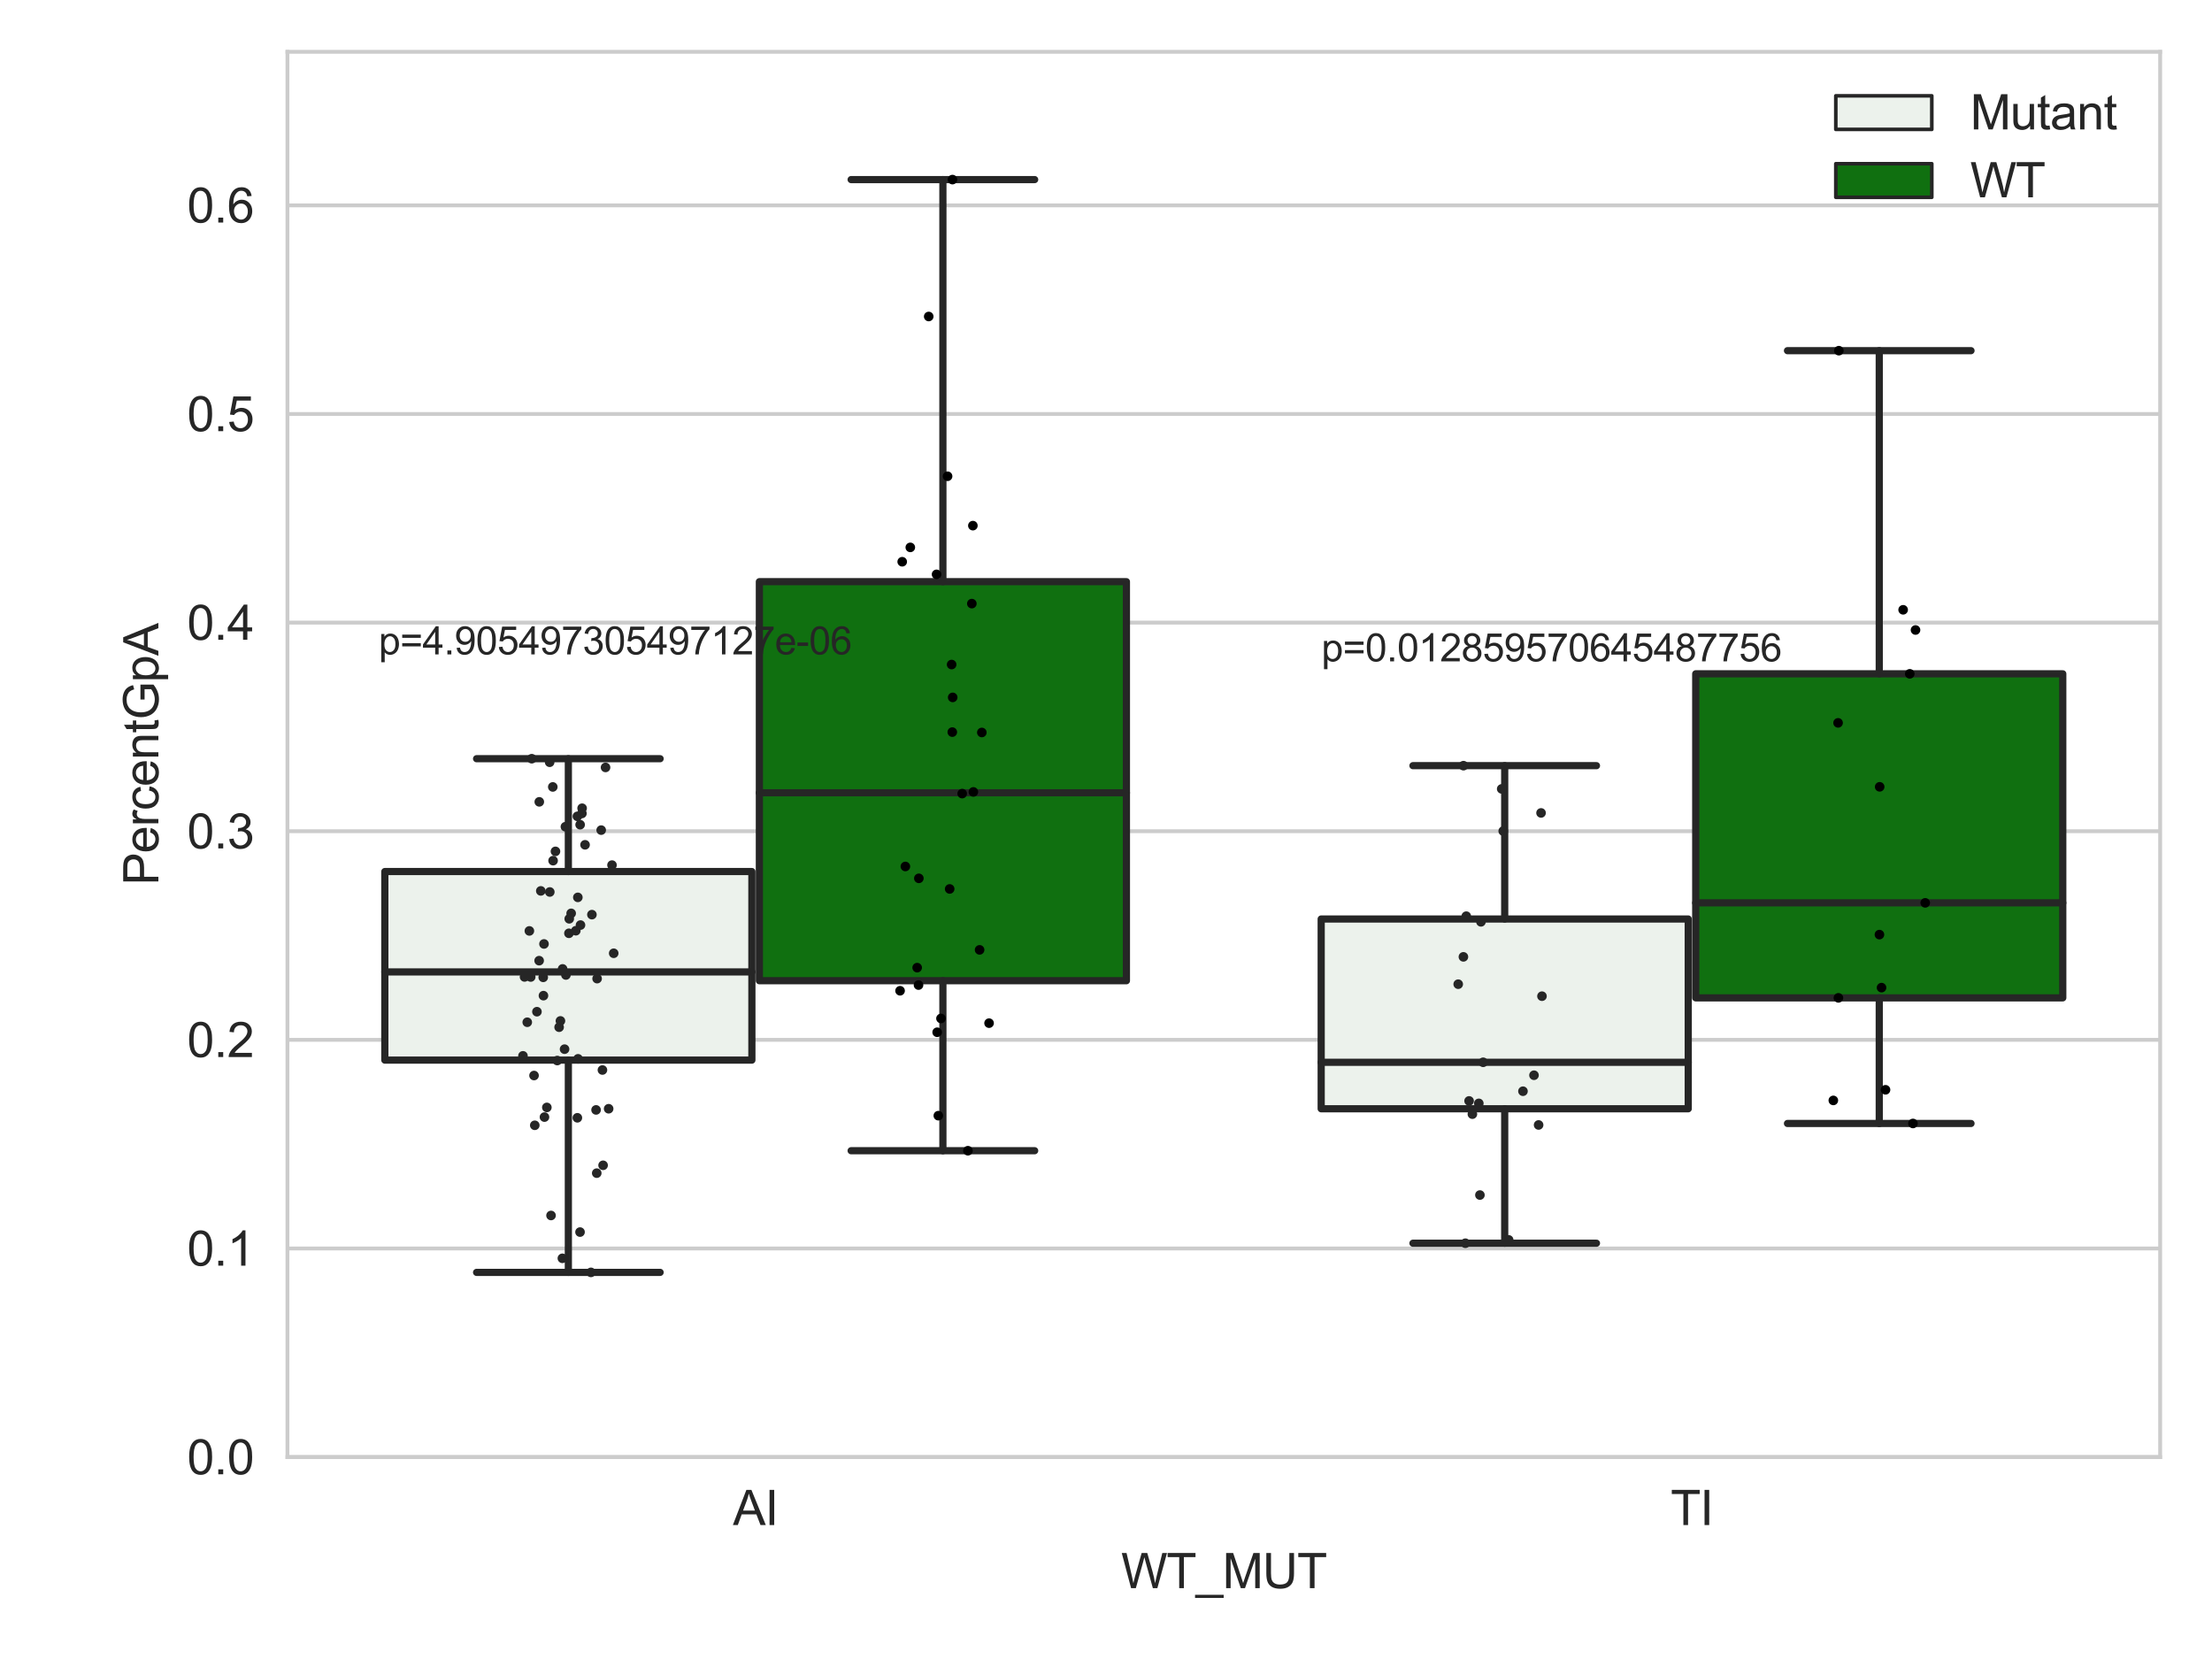 <?xml version="1.0" encoding="utf-8" standalone="no"?>
<!DOCTYPE svg PUBLIC "-//W3C//DTD SVG 1.1//EN"
  "http://www.w3.org/Graphics/SVG/1.1/DTD/svg11.dtd">
<svg xmlns:xlink="http://www.w3.org/1999/xlink" width="460.8pt" height="345.6pt" viewBox="0 0 460.8 345.6" xmlns="http://www.w3.org/2000/svg" version="1.1">
 <defs>
  <style type="text/css">*{stroke-linejoin: round; stroke-linecap: butt}</style>
 </defs>
 <g id="figure_1">
  <g id="patch_1">
   <path d="M 0 345.6 
L 460.8 345.6 
L 460.8 0 
L 0 0 
z
" style="fill: #ffffff"/>
  </g>
  <g id="axes_1">
   <g id="patch_2">
    <path d="M 59.881 303.539 
L 450 303.539 
L 450 10.8 
L 59.881 10.8 
z
" style="fill: #ffffff"/>
   </g>
   <g id="matplotlib.axis_1">
    <g id="xtick_1">
     <g id="text_1">
      <!-- AI -->
      <g style="fill: #262626" transform="translate(152.687 317.697)scale(0.1 -0.1)">
       <defs>
        <path id="ArialMT-41" d="M -9 0 
L 1750 4581 
L 2403 4581 
L 4278 0 
L 3588 0 
L 3053 1388 
L 1138 1388 
L 634 0 
L -9 0 
z
M 1313 1881 
L 2866 1881 
L 2388 3150 
Q 2169 3728 2063 4100 
Q 1975 3659 1816 3225 
L 1313 1881 
z
" transform="scale(0.016)"/>
        <path id="ArialMT-49" d="M 597 0 
L 597 4581 
L 1203 4581 
L 1203 0 
L 597 0 
z
" transform="scale(0.016)"/>
       </defs>
       <use xlink:href="#ArialMT-41"/>
       <use xlink:href="#ArialMT-49" x="66.699"/>
      </g>
     </g>
    </g>
    <g id="xtick_2">
     <g id="text_2">
      <!-- TI -->
      <g style="fill: #262626" transform="translate(348.027 317.697)scale(0.1 -0.1)">
       <defs>
        <path id="ArialMT-54" d="M 1659 0 
L 1659 4041 
L 150 4041 
L 150 4581 
L 3781 4581 
L 3781 4041 
L 2266 4041 
L 2266 0 
L 1659 0 
z
" transform="scale(0.016)"/>
       </defs>
       <use xlink:href="#ArialMT-54"/>
       <use xlink:href="#ArialMT-49" x="61.084"/>
      </g>
     </g>
    </g>
    <g id="text_3">
     <!-- WT_MUT -->
     <g style="fill: #262626" transform="translate(233.557 330.842)scale(0.1 -0.1)">
      <defs>
       <path id="ArialMT-57" d="M 1294 0 
L 78 4581 
L 700 4581 
L 1397 1578 
Q 1509 1106 1591 641 
Q 1766 1375 1797 1488 
L 2669 4581 
L 3400 4581 
L 4056 2263 
Q 4303 1400 4413 641 
Q 4500 1075 4641 1638 
L 5359 4581 
L 5969 4581 
L 4713 0 
L 4128 0 
L 3163 3491 
Q 3041 3928 3019 4028 
Q 2947 3713 2884 3491 
L 1913 0 
L 1294 0 
z
" transform="scale(0.016)"/>
       <path id="ArialMT-5f" d="M -97 -1272 
L -97 -866 
L 3631 -866 
L 3631 -1272 
L -97 -1272 
z
" transform="scale(0.016)"/>
       <path id="ArialMT-4d" d="M 475 0 
L 475 4581 
L 1388 4581 
L 2472 1338 
Q 2622 884 2691 659 
Q 2769 909 2934 1394 
L 4031 4581 
L 4847 4581 
L 4847 0 
L 4263 0 
L 4263 3834 
L 2931 0 
L 2384 0 
L 1059 3900 
L 1059 0 
L 475 0 
z
" transform="scale(0.016)"/>
       <path id="ArialMT-55" d="M 3500 4581 
L 4106 4581 
L 4106 1934 
Q 4106 1244 3950 837 
Q 3794 431 3386 176 
Q 2978 -78 2316 -78 
Q 1672 -78 1262 144 
Q 853 366 678 786 
Q 503 1206 503 1934 
L 503 4581 
L 1109 4581 
L 1109 1938 
Q 1109 1341 1220 1058 
Q 1331 775 1601 622 
Q 1872 469 2263 469 
Q 2931 469 3215 772 
Q 3500 1075 3500 1938 
L 3500 4581 
z
" transform="scale(0.016)"/>
      </defs>
      <use xlink:href="#ArialMT-57"/>
      <use xlink:href="#ArialMT-54" x="94.385"/>
      <use xlink:href="#ArialMT-5f" x="155.469"/>
      <use xlink:href="#ArialMT-4d" x="211.084"/>
      <use xlink:href="#ArialMT-55" x="294.385"/>
      <use xlink:href="#ArialMT-54" x="366.602"/>
     </g>
    </g>
   </g>
   <g id="matplotlib.axis_2">
    <g id="ytick_1">
     <g id="line2d_1">
      <path d="M 59.881 303.539 
L 450 303.539 
" clip-path="url(#p1f04bb7af0)" style="fill: none; stroke: #cccccc; stroke-width: 0.8; stroke-linecap: round"/>
     </g>
     <g id="text_4">
      <!-- 0.0 -->
      <g style="fill: #262626" transform="translate(38.981 307.118)scale(0.1 -0.1)">
       <defs>
        <path id="ArialMT-30" d="M 266 2259 
Q 266 3072 433 3567 
Q 600 4063 929 4331 
Q 1259 4600 1759 4600 
Q 2128 4600 2406 4451 
Q 2684 4303 2865 4023 
Q 3047 3744 3150 3342 
Q 3253 2941 3253 2259 
Q 3253 1453 3087 958 
Q 2922 463 2592 192 
Q 2263 -78 1759 -78 
Q 1097 -78 719 397 
Q 266 969 266 2259 
z
M 844 2259 
Q 844 1131 1108 757 
Q 1372 384 1759 384 
Q 2147 384 2411 759 
Q 2675 1134 2675 2259 
Q 2675 3391 2411 3762 
Q 2147 4134 1753 4134 
Q 1366 4134 1134 3806 
Q 844 3388 844 2259 
z
" transform="scale(0.016)"/>
        <path id="ArialMT-2e" d="M 581 0 
L 581 641 
L 1222 641 
L 1222 0 
L 581 0 
z
" transform="scale(0.016)"/>
       </defs>
       <use xlink:href="#ArialMT-30"/>
       <use xlink:href="#ArialMT-2e" x="55.615"/>
       <use xlink:href="#ArialMT-30" x="83.398"/>
      </g>
     </g>
    </g>
    <g id="ytick_2">
     <g id="line2d_2">
      <path d="M 59.881 260.079 
L 450 260.079 
" clip-path="url(#p1f04bb7af0)" style="fill: none; stroke: #cccccc; stroke-width: 0.8; stroke-linecap: round"/>
     </g>
     <g id="text_5">
      <!-- 0.1 -->
      <g style="fill: #262626" transform="translate(38.981 263.658)scale(0.1 -0.1)">
       <defs>
        <path id="ArialMT-31" d="M 2384 0 
L 1822 0 
L 1822 3584 
Q 1619 3391 1289 3197 
Q 959 3003 697 2906 
L 697 3450 
Q 1169 3672 1522 3987 
Q 1875 4303 2022 4600 
L 2384 4600 
L 2384 0 
z
" transform="scale(0.016)"/>
       </defs>
       <use xlink:href="#ArialMT-30"/>
       <use xlink:href="#ArialMT-2e" x="55.615"/>
       <use xlink:href="#ArialMT-31" x="83.398"/>
      </g>
     </g>
    </g>
    <g id="ytick_3">
     <g id="line2d_3">
      <path d="M 59.881 216.62 
L 450 216.62 
" clip-path="url(#p1f04bb7af0)" style="fill: none; stroke: #cccccc; stroke-width: 0.8; stroke-linecap: round"/>
     </g>
     <g id="text_6">
      <!-- 0.2 -->
      <g style="fill: #262626" transform="translate(38.981 220.198)scale(0.1 -0.1)">
       <defs>
        <path id="ArialMT-32" d="M 3222 541 
L 3222 0 
L 194 0 
Q 188 203 259 391 
Q 375 700 629 1000 
Q 884 1300 1366 1694 
Q 2113 2306 2375 2664 
Q 2638 3022 2638 3341 
Q 2638 3675 2398 3904 
Q 2159 4134 1775 4134 
Q 1369 4134 1125 3890 
Q 881 3647 878 3216 
L 300 3275 
Q 359 3922 746 4261 
Q 1134 4600 1788 4600 
Q 2447 4600 2831 4234 
Q 3216 3869 3216 3328 
Q 3216 3053 3103 2787 
Q 2991 2522 2730 2228 
Q 2469 1934 1863 1422 
Q 1356 997 1212 845 
Q 1069 694 975 541 
L 3222 541 
z
" transform="scale(0.016)"/>
       </defs>
       <use xlink:href="#ArialMT-30"/>
       <use xlink:href="#ArialMT-2e" x="55.615"/>
       <use xlink:href="#ArialMT-32" x="83.398"/>
      </g>
     </g>
    </g>
    <g id="ytick_4">
     <g id="line2d_4">
      <path d="M 59.881 173.16 
L 450 173.16 
" clip-path="url(#p1f04bb7af0)" style="fill: none; stroke: #cccccc; stroke-width: 0.8; stroke-linecap: round"/>
     </g>
     <g id="text_7">
      <!-- 0.3 -->
      <g style="fill: #262626" transform="translate(38.981 176.739)scale(0.1 -0.1)">
       <defs>
        <path id="ArialMT-33" d="M 269 1209 
L 831 1284 
Q 928 806 1161 595 
Q 1394 384 1728 384 
Q 2125 384 2398 659 
Q 2672 934 2672 1341 
Q 2672 1728 2419 1979 
Q 2166 2231 1775 2231 
Q 1616 2231 1378 2169 
L 1441 2663 
Q 1497 2656 1531 2656 
Q 1891 2656 2178 2843 
Q 2466 3031 2466 3422 
Q 2466 3731 2256 3934 
Q 2047 4138 1716 4138 
Q 1388 4138 1169 3931 
Q 950 3725 888 3313 
L 325 3413 
Q 428 3978 793 4289 
Q 1159 4600 1703 4600 
Q 2078 4600 2393 4439 
Q 2709 4278 2876 4000 
Q 3044 3722 3044 3409 
Q 3044 3113 2884 2869 
Q 2725 2625 2413 2481 
Q 2819 2388 3044 2092 
Q 3269 1797 3269 1353 
Q 3269 753 2831 336 
Q 2394 -81 1725 -81 
Q 1122 -81 723 278 
Q 325 638 269 1209 
z
" transform="scale(0.016)"/>
       </defs>
       <use xlink:href="#ArialMT-30"/>
       <use xlink:href="#ArialMT-2e" x="55.615"/>
       <use xlink:href="#ArialMT-33" x="83.398"/>
      </g>
     </g>
    </g>
    <g id="ytick_5">
     <g id="line2d_5">
      <path d="M 59.881 129.7 
L 450 129.7 
" clip-path="url(#p1f04bb7af0)" style="fill: none; stroke: #cccccc; stroke-width: 0.8; stroke-linecap: round"/>
     </g>
     <g id="text_8">
      <!-- 0.4 -->
      <g style="fill: #262626" transform="translate(38.981 133.279)scale(0.1 -0.1)">
       <defs>
        <path id="ArialMT-34" d="M 2069 0 
L 2069 1097 
L 81 1097 
L 81 1613 
L 2172 4581 
L 2631 4581 
L 2631 1613 
L 3250 1613 
L 3250 1097 
L 2631 1097 
L 2631 0 
L 2069 0 
z
M 2069 1613 
L 2069 3678 
L 634 1613 
L 2069 1613 
z
" transform="scale(0.016)"/>
       </defs>
       <use xlink:href="#ArialMT-30"/>
       <use xlink:href="#ArialMT-2e" x="55.615"/>
       <use xlink:href="#ArialMT-34" x="83.398"/>
      </g>
     </g>
    </g>
    <g id="ytick_6">
     <g id="line2d_6">
      <path d="M 59.881 86.241 
L 450 86.241 
" clip-path="url(#p1f04bb7af0)" style="fill: none; stroke: #cccccc; stroke-width: 0.8; stroke-linecap: round"/>
     </g>
     <g id="text_9">
      <!-- 0.5 -->
      <g style="fill: #262626" transform="translate(38.981 89.82)scale(0.1 -0.1)">
       <defs>
        <path id="ArialMT-35" d="M 266 1200 
L 856 1250 
Q 922 819 1161 601 
Q 1400 384 1738 384 
Q 2144 384 2425 690 
Q 2706 997 2706 1503 
Q 2706 1984 2436 2262 
Q 2166 2541 1728 2541 
Q 1456 2541 1237 2417 
Q 1019 2294 894 2097 
L 366 2166 
L 809 4519 
L 3088 4519 
L 3088 3981 
L 1259 3981 
L 1013 2750 
Q 1425 3038 1878 3038 
Q 2478 3038 2890 2622 
Q 3303 2206 3303 1553 
Q 3303 931 2941 478 
Q 2500 -78 1738 -78 
Q 1113 -78 717 272 
Q 322 622 266 1200 
z
" transform="scale(0.016)"/>
       </defs>
       <use xlink:href="#ArialMT-30"/>
       <use xlink:href="#ArialMT-2e" x="55.615"/>
       <use xlink:href="#ArialMT-35" x="83.398"/>
      </g>
     </g>
    </g>
    <g id="ytick_7">
     <g id="line2d_7">
      <path d="M 59.881 42.781 
L 450 42.781 
" clip-path="url(#p1f04bb7af0)" style="fill: none; stroke: #cccccc; stroke-width: 0.8; stroke-linecap: round"/>
     </g>
     <g id="text_10">
      <!-- 0.6 -->
      <g style="fill: #262626" transform="translate(38.981 46.36)scale(0.1 -0.1)">
       <defs>
        <path id="ArialMT-36" d="M 3184 3459 
L 2625 3416 
Q 2550 3747 2413 3897 
Q 2184 4138 1850 4138 
Q 1581 4138 1378 3988 
Q 1113 3794 959 3422 
Q 806 3050 800 2363 
Q 1003 2672 1297 2822 
Q 1591 2972 1913 2972 
Q 2475 2972 2870 2558 
Q 3266 2144 3266 1488 
Q 3266 1056 3080 686 
Q 2894 316 2569 119 
Q 2244 -78 1831 -78 
Q 1128 -78 684 439 
Q 241 956 241 2144 
Q 241 3472 731 4075 
Q 1159 4600 1884 4600 
Q 2425 4600 2770 4297 
Q 3116 3994 3184 3459 
z
M 888 1484 
Q 888 1194 1011 928 
Q 1134 663 1356 523 
Q 1578 384 1822 384 
Q 2178 384 2434 671 
Q 2691 959 2691 1453 
Q 2691 1928 2437 2201 
Q 2184 2475 1800 2475 
Q 1419 2475 1153 2201 
Q 888 1928 888 1484 
z
" transform="scale(0.016)"/>
       </defs>
       <use xlink:href="#ArialMT-30"/>
       <use xlink:href="#ArialMT-2e" x="55.615"/>
       <use xlink:href="#ArialMT-36" x="83.398"/>
      </g>
     </g>
    </g>
    <g id="text_11">
     <!-- PercentGpA -->
     <g style="fill: #262626" transform="translate(32.994 184.405)rotate(-90)scale(0.1 -0.1)">
      <defs>
       <path id="ArialMT-50" d="M 494 0 
L 494 4581 
L 2222 4581 
Q 2678 4581 2919 4538 
Q 3256 4481 3484 4323 
Q 3713 4166 3852 3881 
Q 3991 3597 3991 3256 
Q 3991 2672 3619 2267 
Q 3247 1863 2275 1863 
L 1100 1863 
L 1100 0 
L 494 0 
z
M 1100 2403 
L 2284 2403 
Q 2872 2403 3119 2622 
Q 3366 2841 3366 3238 
Q 3366 3525 3220 3729 
Q 3075 3934 2838 4000 
Q 2684 4041 2272 4041 
L 1100 4041 
L 1100 2403 
z
" transform="scale(0.016)"/>
       <path id="ArialMT-65" d="M 2694 1069 
L 3275 997 
Q 3138 488 2766 206 
Q 2394 -75 1816 -75 
Q 1088 -75 661 373 
Q 234 822 234 1631 
Q 234 2469 665 2931 
Q 1097 3394 1784 3394 
Q 2450 3394 2872 2941 
Q 3294 2488 3294 1666 
Q 3294 1616 3291 1516 
L 816 1516 
Q 847 969 1125 678 
Q 1403 388 1819 388 
Q 2128 388 2347 550 
Q 2566 713 2694 1069 
z
M 847 1978 
L 2700 1978 
Q 2663 2397 2488 2606 
Q 2219 2931 1791 2931 
Q 1403 2931 1139 2672 
Q 875 2413 847 1978 
z
" transform="scale(0.016)"/>
       <path id="ArialMT-72" d="M 416 0 
L 416 3319 
L 922 3319 
L 922 2816 
Q 1116 3169 1280 3281 
Q 1444 3394 1641 3394 
Q 1925 3394 2219 3213 
L 2025 2691 
Q 1819 2813 1613 2813 
Q 1428 2813 1281 2702 
Q 1134 2591 1072 2394 
Q 978 2094 978 1738 
L 978 0 
L 416 0 
z
" transform="scale(0.016)"/>
       <path id="ArialMT-63" d="M 2588 1216 
L 3141 1144 
Q 3050 572 2676 248 
Q 2303 -75 1759 -75 
Q 1078 -75 664 370 
Q 250 816 250 1647 
Q 250 2184 428 2587 
Q 606 2991 970 3192 
Q 1334 3394 1763 3394 
Q 2303 3394 2647 3120 
Q 2991 2847 3088 2344 
L 2541 2259 
Q 2463 2594 2264 2762 
Q 2066 2931 1784 2931 
Q 1359 2931 1093 2626 
Q 828 2322 828 1663 
Q 828 994 1084 691 
Q 1341 388 1753 388 
Q 2084 388 2306 591 
Q 2528 794 2588 1216 
z
" transform="scale(0.016)"/>
       <path id="ArialMT-6e" d="M 422 0 
L 422 3319 
L 928 3319 
L 928 2847 
Q 1294 3394 1984 3394 
Q 2284 3394 2536 3286 
Q 2788 3178 2913 3003 
Q 3038 2828 3088 2588 
Q 3119 2431 3119 2041 
L 3119 0 
L 2556 0 
L 2556 2019 
Q 2556 2363 2490 2533 
Q 2425 2703 2258 2804 
Q 2091 2906 1866 2906 
Q 1506 2906 1245 2678 
Q 984 2450 984 1813 
L 984 0 
L 422 0 
z
" transform="scale(0.016)"/>
       <path id="ArialMT-74" d="M 1650 503 
L 1731 6 
Q 1494 -44 1306 -44 
Q 1000 -44 831 53 
Q 663 150 594 308 
Q 525 466 525 972 
L 525 2881 
L 113 2881 
L 113 3319 
L 525 3319 
L 525 4141 
L 1084 4478 
L 1084 3319 
L 1650 3319 
L 1650 2881 
L 1084 2881 
L 1084 941 
Q 1084 700 1114 631 
Q 1144 563 1211 522 
Q 1278 481 1403 481 
Q 1497 481 1650 503 
z
" transform="scale(0.016)"/>
       <path id="ArialMT-47" d="M 2638 1797 
L 2638 2334 
L 4578 2338 
L 4578 638 
Q 4131 281 3656 101 
Q 3181 -78 2681 -78 
Q 2006 -78 1454 211 
Q 903 500 622 1047 
Q 341 1594 341 2269 
Q 341 2938 620 3517 
Q 900 4097 1425 4378 
Q 1950 4659 2634 4659 
Q 3131 4659 3532 4498 
Q 3934 4338 4162 4050 
Q 4391 3763 4509 3300 
L 3963 3150 
Q 3859 3500 3706 3700 
Q 3553 3900 3268 4020 
Q 2984 4141 2638 4141 
Q 2222 4141 1919 4014 
Q 1616 3888 1430 3681 
Q 1244 3475 1141 3228 
Q 966 2803 966 2306 
Q 966 1694 1177 1281 
Q 1388 869 1791 669 
Q 2194 469 2647 469 
Q 3041 469 3416 620 
Q 3791 772 3984 944 
L 3984 1797 
L 2638 1797 
z
" transform="scale(0.016)"/>
       <path id="ArialMT-70" d="M 422 -1272 
L 422 3319 
L 934 3319 
L 934 2888 
Q 1116 3141 1344 3267 
Q 1572 3394 1897 3394 
Q 2322 3394 2647 3175 
Q 2972 2956 3137 2557 
Q 3303 2159 3303 1684 
Q 3303 1175 3120 767 
Q 2938 359 2589 142 
Q 2241 -75 1856 -75 
Q 1575 -75 1351 44 
Q 1128 163 984 344 
L 984 -1272 
L 422 -1272 
z
M 931 1641 
Q 931 1000 1190 694 
Q 1450 388 1819 388 
Q 2194 388 2461 705 
Q 2728 1022 2728 1688 
Q 2728 2322 2467 2637 
Q 2206 2953 1844 2953 
Q 1484 2953 1207 2617 
Q 931 2281 931 1641 
z
" transform="scale(0.016)"/>
      </defs>
      <use xlink:href="#ArialMT-50"/>
      <use xlink:href="#ArialMT-65" x="66.699"/>
      <use xlink:href="#ArialMT-72" x="122.314"/>
      <use xlink:href="#ArialMT-63" x="155.615"/>
      <use xlink:href="#ArialMT-65" x="205.615"/>
      <use xlink:href="#ArialMT-6e" x="261.23"/>
      <use xlink:href="#ArialMT-74" x="316.846"/>
      <use xlink:href="#ArialMT-47" x="344.629"/>
      <use xlink:href="#ArialMT-70" x="422.412"/>
      <use xlink:href="#ArialMT-41" x="478.027"/>
     </g>
    </g>
   </g>
   <g id="patch_3">
    <path d="M 80.167 220.84 
L 156.631 220.84 
L 156.631 181.56 
L 80.167 181.56 
L 80.167 220.84 
z
" clip-path="url(#p1f04bb7af0)" style="fill: #ecf2ec; stroke: #262626; stroke-width: 1.5; stroke-linejoin: miter"/>
   </g>
   <g id="patch_4">
    <path d="M 158.191 204.302 
L 234.654 204.302 
L 234.654 121.175 
L 158.191 121.175 
L 158.191 204.302 
z
" clip-path="url(#p1f04bb7af0)" style="fill: #107010; stroke: #262626; stroke-width: 1.5; stroke-linejoin: miter"/>
   </g>
   <g id="patch_5">
    <path d="M 275.227 230.975 
L 351.69 230.975 
L 351.69 191.444 
L 275.227 191.444 
L 275.227 230.975 
z
" clip-path="url(#p1f04bb7af0)" style="fill: #ecf2ec; stroke: #262626; stroke-width: 1.5; stroke-linejoin: miter"/>
   </g>
   <g id="patch_6">
    <path d="M 353.251 207.871 
L 429.714 207.871 
L 429.714 140.368 
L 353.251 140.368 
L 353.251 207.871 
z
" clip-path="url(#p1f04bb7af0)" style="fill: #107010; stroke: #262626; stroke-width: 1.5; stroke-linejoin: miter"/>
   </g>
   <g id="patch_7">
    <path d="M 157.411 303.539 
L 157.411 303.539 
L 157.411 303.539 
L 157.411 303.539 
z
" clip-path="url(#p1f04bb7af0)" style="fill: #ecf2ec; stroke: #262626; stroke-width: 0.75; stroke-linejoin: miter"/>
   </g>
   <g id="patch_8">
    <path d="M 157.411 303.539 
L 157.411 303.539 
L 157.411 303.539 
L 157.411 303.539 
z
" clip-path="url(#p1f04bb7af0)" style="fill: #107010; stroke: #262626; stroke-width: 0.75; stroke-linejoin: miter"/>
   </g>
   <g id="PathCollection_1"/>
   <g id="PathCollection_2"/>
   <g id="line2d_8">
    <path d="M 118.399 220.84 
L 118.399 265.059 
" clip-path="url(#p1f04bb7af0)" style="fill: none; stroke: #262626; stroke-width: 1.5; stroke-linecap: round"/>
   </g>
   <g id="line2d_9">
    <path d="M 118.399 181.56 
L 118.399 158.052 
" clip-path="url(#p1f04bb7af0)" style="fill: none; stroke: #262626; stroke-width: 1.5; stroke-linecap: round"/>
   </g>
   <g id="line2d_10">
    <path d="M 99.283 265.059 
L 137.515 265.059 
" clip-path="url(#p1f04bb7af0)" style="fill: none; stroke: #262626; stroke-width: 1.5; stroke-linecap: round"/>
   </g>
   <g id="line2d_11">
    <path d="M 99.283 158.052 
L 137.515 158.052 
" clip-path="url(#p1f04bb7af0)" style="fill: none; stroke: #262626; stroke-width: 1.5; stroke-linecap: round"/>
   </g>
   <g id="line2d_12"/>
   <g id="line2d_13">
    <path d="M 196.423 204.302 
L 196.423 239.716 
" clip-path="url(#p1f04bb7af0)" style="fill: none; stroke: #262626; stroke-width: 1.5; stroke-linecap: round"/>
   </g>
   <g id="line2d_14">
    <path d="M 196.423 121.175 
L 196.423 37.413 
" clip-path="url(#p1f04bb7af0)" style="fill: none; stroke: #262626; stroke-width: 1.5; stroke-linecap: round"/>
   </g>
   <g id="line2d_15">
    <path d="M 177.307 239.716 
L 215.539 239.716 
" clip-path="url(#p1f04bb7af0)" style="fill: none; stroke: #262626; stroke-width: 1.5; stroke-linecap: round"/>
   </g>
   <g id="line2d_16">
    <path d="M 177.307 37.413 
L 215.539 37.413 
" clip-path="url(#p1f04bb7af0)" style="fill: none; stroke: #262626; stroke-width: 1.5; stroke-linecap: round"/>
   </g>
   <g id="line2d_17"/>
   <g id="line2d_18">
    <path d="M 313.458 230.975 
L 313.458 258.985 
" clip-path="url(#p1f04bb7af0)" style="fill: none; stroke: #262626; stroke-width: 1.5; stroke-linecap: round"/>
   </g>
   <g id="line2d_19">
    <path d="M 313.458 191.444 
L 313.458 159.503 
" clip-path="url(#p1f04bb7af0)" style="fill: none; stroke: #262626; stroke-width: 1.5; stroke-linecap: round"/>
   </g>
   <g id="line2d_20">
    <path d="M 294.343 258.985 
L 332.574 258.985 
" clip-path="url(#p1f04bb7af0)" style="fill: none; stroke: #262626; stroke-width: 1.5; stroke-linecap: round"/>
   </g>
   <g id="line2d_21">
    <path d="M 294.343 159.503 
L 332.574 159.503 
" clip-path="url(#p1f04bb7af0)" style="fill: none; stroke: #262626; stroke-width: 1.5; stroke-linecap: round"/>
   </g>
   <g id="line2d_22"/>
   <g id="line2d_23">
    <path d="M 391.482 207.871 
L 391.482 234.04 
" clip-path="url(#p1f04bb7af0)" style="fill: none; stroke: #262626; stroke-width: 1.5; stroke-linecap: round"/>
   </g>
   <g id="line2d_24">
    <path d="M 391.482 140.368 
L 391.482 73.051 
" clip-path="url(#p1f04bb7af0)" style="fill: none; stroke: #262626; stroke-width: 1.5; stroke-linecap: round"/>
   </g>
   <g id="line2d_25">
    <path d="M 372.366 234.04 
L 410.598 234.04 
" clip-path="url(#p1f04bb7af0)" style="fill: none; stroke: #262626; stroke-width: 1.5; stroke-linecap: round"/>
   </g>
   <g id="line2d_26">
    <path d="M 372.366 73.051 
L 410.598 73.051 
" clip-path="url(#p1f04bb7af0)" style="fill: none; stroke: #262626; stroke-width: 1.5; stroke-linecap: round"/>
   </g>
   <g id="line2d_27"/>
   <g id="line2d_28">
    <path d="M 80.167 202.474 
L 156.631 202.474 
" clip-path="url(#p1f04bb7af0)" style="fill: none; stroke: #262626; stroke-width: 1.5; stroke-linecap: round"/>
   </g>
   <g id="line2d_29">
    <path d="M 158.191 165.147 
L 234.654 165.147 
" clip-path="url(#p1f04bb7af0)" style="fill: none; stroke: #262626; stroke-width: 1.5; stroke-linecap: round"/>
   </g>
   <g id="line2d_30">
    <path d="M 275.227 221.294 
L 351.69 221.294 
" clip-path="url(#p1f04bb7af0)" style="fill: none; stroke: #262626; stroke-width: 1.5; stroke-linecap: round"/>
   </g>
   <g id="line2d_31">
    <path d="M 353.251 188.082 
L 429.714 188.082 
" clip-path="url(#p1f04bb7af0)" style="fill: none; stroke: #262626; stroke-width: 1.5; stroke-linecap: round"/>
   </g>
   <g id="patch_9">
    <path d="M 59.881 303.539 
L 59.881 10.8 
" style="fill: none; stroke: #cccccc; stroke-width: 0.8; stroke-linejoin: miter; stroke-linecap: square"/>
   </g>
   <g id="patch_10">
    <path d="M 450 303.539 
L 450 10.8 
" style="fill: none; stroke: #cccccc; stroke-width: 0.8; stroke-linejoin: miter; stroke-linecap: square"/>
   </g>
   <g id="patch_11">
    <path d="M 59.881 303.539 
L 450 303.539 
" style="fill: none; stroke: #cccccc; stroke-width: 0.8; stroke-linejoin: miter; stroke-linecap: square"/>
   </g>
   <g id="patch_12">
    <path d="M 59.881 10.8 
L 450 10.8 
" style="fill: none; stroke: #cccccc; stroke-width: 0.8; stroke-linejoin: miter; stroke-linecap: square"/>
   </g>
   <g id="PathCollection_3">
    <defs>
     <path id="C0_0_65fe270b0e" d="M 0 1 
C 0.265 1 0.52 0.895 0.707 0.707 
C 0.895 0.52 1 0.265 1 -0 
C 1 -0.265 0.895 -0.52 0.707 -0.707 
C 0.52 -0.895 0.265 -1 0 -1 
C -0.265 -1 -0.52 -0.895 -0.707 -0.707 
C -0.895 -0.52 -1 -0.265 -1 0 
C -1 0.265 -0.895 0.52 -0.707 0.707 
C -0.52 0.895 -0.265 1 0 1 
z
"/>
    </defs>
    <g clip-path="url(#p1f04bb7af0)">
     <use xlink:href="#C0_0_65fe270b0e" x="126.146" y="159.871" style="fill: #262626"/>
    </g>
    <g clip-path="url(#p1f04bb7af0)">
     <use xlink:href="#C0_0_65fe270b0e" x="117.61" y="218.559" style="fill: #262626"/>
    </g>
    <g clip-path="url(#p1f04bb7af0)">
     <use xlink:href="#C0_0_65fe270b0e" x="110.557" y="203.526" style="fill: #262626"/>
    </g>
    <g clip-path="url(#p1f04bb7af0)">
     <use xlink:href="#C0_0_65fe270b0e" x="125.636" y="242.754" style="fill: #262626"/>
    </g>
    <g clip-path="url(#p1f04bb7af0)">
     <use xlink:href="#C0_0_65fe270b0e" x="127.493" y="180.217" style="fill: #262626"/>
    </g>
    <g clip-path="url(#p1f04bb7af0)">
     <use xlink:href="#C0_0_65fe270b0e" x="123.105" y="265.059" style="fill: #262626"/>
    </g>
    <g clip-path="url(#p1f04bb7af0)">
     <use xlink:href="#C0_0_65fe270b0e" x="126.791" y="230.971" style="fill: #262626"/>
    </g>
    <g clip-path="url(#p1f04bb7af0)">
     <use xlink:href="#C0_0_65fe270b0e" x="114.504" y="158.791" style="fill: #262626"/>
    </g>
    <g clip-path="url(#p1f04bb7af0)">
     <use xlink:href="#C0_0_65fe270b0e" x="124.174" y="231.215" style="fill: #262626"/>
    </g>
    <g clip-path="url(#p1f04bb7af0)">
     <use xlink:href="#C0_0_65fe270b0e" x="109.273" y="203.512" style="fill: #262626"/>
    </g>
    <g clip-path="url(#p1f04bb7af0)">
     <use xlink:href="#C0_0_65fe270b0e" x="108.943" y="219.952" style="fill: #262626"/>
    </g>
    <g clip-path="url(#p1f04bb7af0)">
     <use xlink:href="#C0_0_65fe270b0e" x="113.325" y="196.641" style="fill: #262626"/>
    </g>
    <g clip-path="url(#p1f04bb7af0)">
     <use xlink:href="#C0_0_65fe270b0e" x="125.498" y="222.902" style="fill: #262626"/>
    </g>
    <g clip-path="url(#p1f04bb7af0)">
     <use xlink:href="#C0_0_65fe270b0e" x="125.239" y="172.927" style="fill: #262626"/>
    </g>
    <g clip-path="url(#p1f04bb7af0)">
     <use xlink:href="#C0_0_65fe270b0e" x="114.533" y="185.817" style="fill: #262626"/>
    </g>
    <g clip-path="url(#p1f04bb7af0)">
     <use xlink:href="#C0_0_65fe270b0e" x="113.212" y="207.413" style="fill: #262626"/>
    </g>
    <g clip-path="url(#p1f04bb7af0)">
     <use xlink:href="#C0_0_65fe270b0e" x="115.157" y="163.932" style="fill: #262626"/>
    </g>
    <g clip-path="url(#p1f04bb7af0)">
     <use xlink:href="#C0_0_65fe270b0e" x="127.845" y="198.582" style="fill: #262626"/>
    </g>
    <g clip-path="url(#p1f04bb7af0)">
     <use xlink:href="#C0_0_65fe270b0e" x="111.251" y="224.05" style="fill: #262626"/>
    </g>
    <g clip-path="url(#p1f04bb7af0)">
     <use xlink:href="#C0_0_65fe270b0e" x="109.838" y="212.953" style="fill: #262626"/>
    </g>
    <g clip-path="url(#p1f04bb7af0)">
     <use xlink:href="#C0_0_65fe270b0e" x="120.28" y="170.059" style="fill: #262626"/>
    </g>
    <g clip-path="url(#p1f04bb7af0)">
     <use xlink:href="#C0_0_65fe270b0e" x="118.983" y="190.265" style="fill: #262626"/>
    </g>
    <g clip-path="url(#p1f04bb7af0)">
     <use xlink:href="#C0_0_65fe270b0e" x="110.279" y="193.927" style="fill: #262626"/>
    </g>
    <g clip-path="url(#p1f04bb7af0)">
     <use xlink:href="#C0_0_65fe270b0e" x="115.714" y="177.357" style="fill: #262626"/>
    </g>
    <g clip-path="url(#p1f04bb7af0)">
     <use xlink:href="#C0_0_65fe270b0e" x="110.773" y="158.052" style="fill: #262626"/>
    </g>
    <g clip-path="url(#p1f04bb7af0)">
     <use xlink:href="#C0_0_65fe270b0e" x="117.786" y="172.222" style="fill: #262626"/>
    </g>
    <g clip-path="url(#p1f04bb7af0)">
     <use xlink:href="#C0_0_65fe270b0e" x="112.312" y="200.125" style="fill: #262626"/>
    </g>
    <g clip-path="url(#p1f04bb7af0)">
     <use xlink:href="#C0_0_65fe270b0e" x="120.928" y="192.708" style="fill: #262626"/>
    </g>
    <g clip-path="url(#p1f04bb7af0)">
     <use xlink:href="#C0_0_65fe270b0e" x="116.749" y="212.675" style="fill: #262626"/>
    </g>
    <g clip-path="url(#p1f04bb7af0)">
     <use xlink:href="#C0_0_65fe270b0e" x="121.878" y="175.989" style="fill: #262626"/>
    </g>
    <g clip-path="url(#p1f04bb7af0)">
     <use xlink:href="#C0_0_65fe270b0e" x="111.854" y="210.757" style="fill: #262626"/>
    </g>
    <g clip-path="url(#p1f04bb7af0)">
     <use xlink:href="#C0_0_65fe270b0e" x="113.424" y="232.71" style="fill: #262626"/>
    </g>
    <g clip-path="url(#p1f04bb7af0)">
     <use xlink:href="#C0_0_65fe270b0e" x="111.405" y="234.418" style="fill: #262626"/>
    </g>
    <g clip-path="url(#p1f04bb7af0)">
     <use xlink:href="#C0_0_65fe270b0e" x="117.155" y="262.13" style="fill: #262626"/>
    </g>
    <g clip-path="url(#p1f04bb7af0)">
     <use xlink:href="#C0_0_65fe270b0e" x="117.199" y="201.842" style="fill: #262626"/>
    </g>
    <g clip-path="url(#p1f04bb7af0)">
     <use xlink:href="#C0_0_65fe270b0e" x="116.092" y="220.93" style="fill: #262626"/>
    </g>
    <g clip-path="url(#p1f04bb7af0)">
     <use xlink:href="#C0_0_65fe270b0e" x="121.266" y="168.368" style="fill: #262626"/>
    </g>
    <g clip-path="url(#p1f04bb7af0)">
     <use xlink:href="#C0_0_65fe270b0e" x="120.852" y="171.803" style="fill: #262626"/>
    </g>
    <g clip-path="url(#p1f04bb7af0)">
     <use xlink:href="#C0_0_65fe270b0e" x="123.306" y="190.535" style="fill: #262626"/>
    </g>
    <g clip-path="url(#p1f04bb7af0)">
     <use xlink:href="#C0_0_65fe270b0e" x="118.583" y="191.404" style="fill: #262626"/>
    </g>
    <g clip-path="url(#p1f04bb7af0)">
     <use xlink:href="#C0_0_65fe270b0e" x="115.219" y="179.29" style="fill: #262626"/>
    </g>
    <g clip-path="url(#p1f04bb7af0)">
     <use xlink:href="#C0_0_65fe270b0e" x="116.476" y="213.986" style="fill: #262626"/>
    </g>
    <g clip-path="url(#p1f04bb7af0)">
     <use xlink:href="#C0_0_65fe270b0e" x="120.374" y="186.939" style="fill: #262626"/>
    </g>
    <g clip-path="url(#p1f04bb7af0)">
     <use xlink:href="#C0_0_65fe270b0e" x="121.228" y="169.458" style="fill: #262626"/>
    </g>
    <g clip-path="url(#p1f04bb7af0)">
     <use xlink:href="#C0_0_65fe270b0e" x="124.313" y="244.389" style="fill: #262626"/>
    </g>
    <g clip-path="url(#p1f04bb7af0)">
     <use xlink:href="#C0_0_65fe270b0e" x="112.66" y="185.59" style="fill: #262626"/>
    </g>
    <g clip-path="url(#p1f04bb7af0)">
     <use xlink:href="#C0_0_65fe270b0e" x="117.893" y="203.105" style="fill: #262626"/>
    </g>
    <g clip-path="url(#p1f04bb7af0)">
     <use xlink:href="#C0_0_65fe270b0e" x="110.21" y="203.314" style="fill: #262626"/>
    </g>
    <g clip-path="url(#p1f04bb7af0)">
     <use xlink:href="#C0_0_65fe270b0e" x="112.344" y="167.038" style="fill: #262626"/>
    </g>
    <g clip-path="url(#p1f04bb7af0)">
     <use xlink:href="#C0_0_65fe270b0e" x="119.952" y="193.887" style="fill: #262626"/>
    </g>
    <g clip-path="url(#p1f04bb7af0)">
     <use xlink:href="#C0_0_65fe270b0e" x="120.418" y="220.573" style="fill: #262626"/>
    </g>
    <g clip-path="url(#p1f04bb7af0)">
     <use xlink:href="#C0_0_65fe270b0e" x="114.791" y="253.206" style="fill: #262626"/>
    </g>
    <g clip-path="url(#p1f04bb7af0)">
     <use xlink:href="#C0_0_65fe270b0e" x="120.832" y="256.664" style="fill: #262626"/>
    </g>
    <g clip-path="url(#p1f04bb7af0)">
     <use xlink:href="#C0_0_65fe270b0e" x="113.165" y="203.599" style="fill: #262626"/>
    </g>
    <g clip-path="url(#p1f04bb7af0)">
     <use xlink:href="#C0_0_65fe270b0e" x="118.519" y="194.423" style="fill: #262626"/>
    </g>
    <g clip-path="url(#p1f04bb7af0)">
     <use xlink:href="#C0_0_65fe270b0e" x="124.389" y="203.865" style="fill: #262626"/>
    </g>
    <g clip-path="url(#p1f04bb7af0)">
     <use xlink:href="#C0_0_65fe270b0e" x="113.919" y="230.696" style="fill: #262626"/>
    </g>
    <g clip-path="url(#p1f04bb7af0)">
     <use xlink:href="#C0_0_65fe270b0e" x="120.275" y="232.857" style="fill: #262626"/>
    </g>
   </g>
   <g id="PathCollection_4">
    <defs>
     <path id="C1_0_7f5aa88f03" d="M 0 1 
C 0.265 1 0.52 0.895 0.707 0.707 
C 0.895 0.52 1 0.265 1 -0 
C 1 -0.265 0.895 -0.52 0.707 -0.707 
C 0.52 -0.895 0.265 -1 0 -1 
C -0.265 -1 -0.52 -0.895 -0.707 -0.707 
C -0.895 -0.52 -1 -0.265 -1 0 
C -1 0.265 -0.895 0.52 -0.707 0.707 
C -0.52 0.895 -0.265 1 0 1 
z
"/>
    </defs>
    <g clip-path="url(#p1f04bb7af0)">
     <use xlink:href="#C1_0_7f5aa88f03" x="191.344" y="205.209"/>
    </g>
    <g clip-path="url(#p1f04bb7af0)">
     <use xlink:href="#C1_0_7f5aa88f03" x="189.634" y="114.031"/>
    </g>
    <g clip-path="url(#p1f04bb7af0)">
     <use xlink:href="#C1_0_7f5aa88f03" x="197.832" y="185.183"/>
    </g>
    <g clip-path="url(#p1f04bb7af0)">
     <use xlink:href="#C1_0_7f5aa88f03" x="187.947" y="117.021"/>
    </g>
    <g clip-path="url(#p1f04bb7af0)">
     <use xlink:href="#C1_0_7f5aa88f03" x="195.473" y="232.416"/>
    </g>
    <g clip-path="url(#p1f04bb7af0)">
     <use xlink:href="#C1_0_7f5aa88f03" x="204.067" y="197.875"/>
    </g>
    <g clip-path="url(#p1f04bb7af0)">
     <use xlink:href="#C1_0_7f5aa88f03" x="188.606" y="180.502"/>
    </g>
    <g clip-path="url(#p1f04bb7af0)">
     <use xlink:href="#C1_0_7f5aa88f03" x="202.452" y="125.745"/>
    </g>
    <g clip-path="url(#p1f04bb7af0)">
     <use xlink:href="#C1_0_7f5aa88f03" x="200.442" y="165.323"/>
    </g>
    <g clip-path="url(#p1f04bb7af0)">
     <use xlink:href="#C1_0_7f5aa88f03" x="198.464" y="145.28"/>
    </g>
    <g clip-path="url(#p1f04bb7af0)">
     <use xlink:href="#C1_0_7f5aa88f03" x="193.469" y="65.932"/>
    </g>
    <g clip-path="url(#p1f04bb7af0)">
     <use xlink:href="#C1_0_7f5aa88f03" x="202.772" y="164.972"/>
    </g>
    <g clip-path="url(#p1f04bb7af0)">
     <use xlink:href="#C1_0_7f5aa88f03" x="201.636" y="239.716"/>
    </g>
    <g clip-path="url(#p1f04bb7af0)">
     <use xlink:href="#C1_0_7f5aa88f03" x="206.041" y="213.142"/>
    </g>
    <g clip-path="url(#p1f04bb7af0)">
     <use xlink:href="#C1_0_7f5aa88f03" x="198.417" y="37.413"/>
    </g>
    <g clip-path="url(#p1f04bb7af0)">
     <use xlink:href="#C1_0_7f5aa88f03" x="187.501" y="206.394"/>
    </g>
    <g clip-path="url(#p1f04bb7af0)">
     <use xlink:href="#C1_0_7f5aa88f03" x="191.063" y="201.579"/>
    </g>
    <g clip-path="url(#p1f04bb7af0)">
     <use xlink:href="#C1_0_7f5aa88f03" x="196.026" y="212.164"/>
    </g>
    <g clip-path="url(#p1f04bb7af0)">
     <use xlink:href="#C1_0_7f5aa88f03" x="198.382" y="152.511"/>
    </g>
    <g clip-path="url(#p1f04bb7af0)">
     <use xlink:href="#C1_0_7f5aa88f03" x="204.534" y="152.589"/>
    </g>
    <g clip-path="url(#p1f04bb7af0)">
     <use xlink:href="#C1_0_7f5aa88f03" x="202.668" y="109.5"/>
    </g>
    <g clip-path="url(#p1f04bb7af0)">
     <use xlink:href="#C1_0_7f5aa88f03" x="198.242" y="138.437"/>
    </g>
    <g clip-path="url(#p1f04bb7af0)">
     <use xlink:href="#C1_0_7f5aa88f03" x="195.228" y="215.038"/>
    </g>
    <g clip-path="url(#p1f04bb7af0)">
     <use xlink:href="#C1_0_7f5aa88f03" x="195.102" y="119.651"/>
    </g>
    <g clip-path="url(#p1f04bb7af0)">
     <use xlink:href="#C1_0_7f5aa88f03" x="197.399" y="99.213"/>
    </g>
    <g clip-path="url(#p1f04bb7af0)">
     <use xlink:href="#C1_0_7f5aa88f03" x="191.415" y="182.974"/>
    </g>
   </g>
   <g id="PathCollection_5">
    <defs>
     <path id="C2_0_18548254f1" d="M 0 1 
C 0.265 1 0.52 0.895 0.707 0.707 
C 0.895 0.52 1 0.265 1 -0 
C 1 -0.265 0.895 -0.52 0.707 -0.707 
C 0.52 -0.895 0.265 -1 0 -1 
C -0.265 -1 -0.52 -0.895 -0.707 -0.707 
C -0.895 -0.52 -1 -0.265 -1 0 
C -1 0.265 -0.895 0.52 -0.707 0.707 
C -0.52 0.895 -0.265 1 0 1 
z
"/>
    </defs>
    <g clip-path="url(#p1f04bb7af0)">
     <use xlink:href="#C2_0_18548254f1" x="305.452" y="190.855" style="fill: #262626"/>
    </g>
    <g clip-path="url(#p1f04bb7af0)">
     <use xlink:href="#C2_0_18548254f1" x="321.222" y="207.524" style="fill: #262626"/>
    </g>
    <g clip-path="url(#p1f04bb7af0)">
     <use xlink:href="#C2_0_18548254f1" x="312.832" y="164.342" style="fill: #262626"/>
    </g>
    <g clip-path="url(#p1f04bb7af0)">
     <use xlink:href="#C2_0_18548254f1" x="304.869" y="159.503" style="fill: #262626"/>
    </g>
    <g clip-path="url(#p1f04bb7af0)">
     <use xlink:href="#C2_0_18548254f1" x="308.513" y="192.033" style="fill: #262626"/>
    </g>
    <g clip-path="url(#p1f04bb7af0)">
     <use xlink:href="#C2_0_18548254f1" x="308.968" y="221.294" style="fill: #262626"/>
    </g>
    <g clip-path="url(#p1f04bb7af0)">
     <use xlink:href="#C2_0_18548254f1" x="319.56" y="223.991" style="fill: #262626"/>
    </g>
    <g clip-path="url(#p1f04bb7af0)">
     <use xlink:href="#C2_0_18548254f1" x="305.266" y="258.985" style="fill: #262626"/>
    </g>
    <g clip-path="url(#p1f04bb7af0)">
     <use xlink:href="#C2_0_18548254f1" x="317.262" y="227.321" style="fill: #262626"/>
    </g>
    <g clip-path="url(#p1f04bb7af0)">
     <use xlink:href="#C2_0_18548254f1" x="314.285" y="258.292" style="fill: #262626"/>
    </g>
    <g clip-path="url(#p1f04bb7af0)">
     <use xlink:href="#C2_0_18548254f1" x="308.064" y="229.852" style="fill: #262626"/>
    </g>
    <g clip-path="url(#p1f04bb7af0)">
     <use xlink:href="#C2_0_18548254f1" x="320.52" y="234.35" style="fill: #262626"/>
    </g>
    <g clip-path="url(#p1f04bb7af0)">
     <use xlink:href="#C2_0_18548254f1" x="306.039" y="229.342" style="fill: #262626"/>
    </g>
    <g clip-path="url(#p1f04bb7af0)">
     <use xlink:href="#C2_0_18548254f1" x="308.295" y="248.95" style="fill: #262626"/>
    </g>
    <g clip-path="url(#p1f04bb7af0)">
     <use xlink:href="#C2_0_18548254f1" x="321.029" y="169.348" style="fill: #262626"/>
    </g>
    <g clip-path="url(#p1f04bb7af0)">
     <use xlink:href="#C2_0_18548254f1" x="313.149" y="173.127" style="fill: #262626"/>
    </g>
    <g clip-path="url(#p1f04bb7af0)">
     <use xlink:href="#C2_0_18548254f1" x="304.855" y="199.33" style="fill: #262626"/>
    </g>
    <g clip-path="url(#p1f04bb7af0)">
     <use xlink:href="#C2_0_18548254f1" x="303.773" y="205.024" style="fill: #262626"/>
    </g>
    <g clip-path="url(#p1f04bb7af0)">
     <use xlink:href="#C2_0_18548254f1" x="306.727" y="232.098" style="fill: #262626"/>
    </g>
   </g>
   <g id="PathCollection_6">
    <defs>
     <path id="C3_0_cd36ee6652" d="M 0 1 
C 0.265 1 0.52 0.895 0.707 0.707 
C 0.895 0.52 1 0.265 1 -0 
C 1 -0.265 0.895 -0.52 0.707 -0.707 
C 0.52 -0.895 0.265 -1 0 -1 
C -0.265 -1 -0.52 -0.895 -0.707 -0.707 
C -0.895 -0.52 -1 -0.265 -1 0 
C -1 0.265 -0.895 0.52 -0.707 0.707 
C -0.52 0.895 -0.265 1 0 1 
z
"/>
    </defs>
    <g clip-path="url(#p1f04bb7af0)">
     <use xlink:href="#C3_0_cd36ee6652" x="399.039" y="131.24"/>
    </g>
    <g clip-path="url(#p1f04bb7af0)">
     <use xlink:href="#C3_0_cd36ee6652" x="396.458" y="127.034"/>
    </g>
    <g clip-path="url(#p1f04bb7af0)">
     <use xlink:href="#C3_0_cd36ee6652" x="391.57" y="163.909"/>
    </g>
    <g clip-path="url(#p1f04bb7af0)">
     <use xlink:href="#C3_0_cd36ee6652" x="382.905" y="150.586"/>
    </g>
    <g clip-path="url(#p1f04bb7af0)">
     <use xlink:href="#C3_0_cd36ee6652" x="391.958" y="205.743"/>
    </g>
    <g clip-path="url(#p1f04bb7af0)">
     <use xlink:href="#C3_0_cd36ee6652" x="392.788" y="227.023"/>
    </g>
    <g clip-path="url(#p1f04bb7af0)">
     <use xlink:href="#C3_0_cd36ee6652" x="382.975" y="207.871"/>
    </g>
    <g clip-path="url(#p1f04bb7af0)">
     <use xlink:href="#C3_0_cd36ee6652" x="383.065" y="73.051"/>
    </g>
    <g clip-path="url(#p1f04bb7af0)">
     <use xlink:href="#C3_0_cd36ee6652" x="398.505" y="234.04"/>
    </g>
    <g clip-path="url(#p1f04bb7af0)">
     <use xlink:href="#C3_0_cd36ee6652" x="381.916" y="229.237"/>
    </g>
    <g clip-path="url(#p1f04bb7af0)">
     <use xlink:href="#C3_0_cd36ee6652" x="401.059" y="188.082"/>
    </g>
    <g clip-path="url(#p1f04bb7af0)">
     <use xlink:href="#C3_0_cd36ee6652" x="391.521" y="194.697"/>
    </g>
    <g clip-path="url(#p1f04bb7af0)">
     <use xlink:href="#C3_0_cd36ee6652" x="397.838" y="140.368"/>
    </g>
   </g>
   <g id="text_12">
    <!-- 58 -->
    <g style="fill: #262626" transform="translate(128.152 -413.545)scale(0.1 -0.1)">
     <defs>
      <path id="ArialMT-38" d="M 1131 2484 
Q 781 2613 612 2850 
Q 444 3088 444 3419 
Q 444 3919 803 4259 
Q 1163 4600 1759 4600 
Q 2359 4600 2725 4251 
Q 3091 3903 3091 3403 
Q 3091 3084 2923 2848 
Q 2756 2613 2416 2484 
Q 2838 2347 3058 2040 
Q 3278 1734 3278 1309 
Q 3278 722 2862 322 
Q 2447 -78 1769 -78 
Q 1091 -78 675 323 
Q 259 725 259 1325 
Q 259 1772 486 2073 
Q 713 2375 1131 2484 
z
M 1019 3438 
Q 1019 3113 1228 2906 
Q 1438 2700 1772 2700 
Q 2097 2700 2305 2904 
Q 2513 3109 2513 3406 
Q 2513 3716 2298 3927 
Q 2084 4138 1766 4138 
Q 1444 4138 1231 3931 
Q 1019 3725 1019 3438 
z
M 838 1322 
Q 838 1081 952 856 
Q 1066 631 1291 507 
Q 1516 384 1775 384 
Q 2178 384 2440 643 
Q 2703 903 2703 1303 
Q 2703 1709 2433 1975 
Q 2163 2241 1756 2241 
Q 1359 2241 1098 1978 
Q 838 1716 838 1322 
z
" transform="scale(0.016)"/>
     </defs>
     <use xlink:href="#ArialMT-35"/>
     <use xlink:href="#ArialMT-38" x="55.615"/>
    </g>
   </g>
   <g id="text_13">
    <!-- p=4.905497305497127e-06 -->
    <g style="fill: #262626" transform="translate(78.885 136.323)scale(0.08 -0.08)">
     <defs>
      <path id="ArialMT-3d" d="M 3381 2694 
L 356 2694 
L 356 3219 
L 3381 3219 
L 3381 2694 
z
M 3381 1303 
L 356 1303 
L 356 1828 
L 3381 1828 
L 3381 1303 
z
" transform="scale(0.016)"/>
      <path id="ArialMT-39" d="M 350 1059 
L 891 1109 
Q 959 728 1153 556 
Q 1347 384 1650 384 
Q 1909 384 2104 503 
Q 2300 622 2425 820 
Q 2550 1019 2634 1356 
Q 2719 1694 2719 2044 
Q 2719 2081 2716 2156 
Q 2547 1888 2255 1720 
Q 1963 1553 1622 1553 
Q 1053 1553 659 1965 
Q 266 2378 266 3053 
Q 266 3750 677 4175 
Q 1088 4600 1706 4600 
Q 2153 4600 2523 4359 
Q 2894 4119 3086 3673 
Q 3278 3228 3278 2384 
Q 3278 1506 3087 986 
Q 2897 466 2520 194 
Q 2144 -78 1638 -78 
Q 1100 -78 759 220 
Q 419 519 350 1059 
z
M 2653 3081 
Q 2653 3566 2395 3850 
Q 2138 4134 1775 4134 
Q 1400 4134 1122 3828 
Q 844 3522 844 3034 
Q 844 2597 1108 2323 
Q 1372 2050 1759 2050 
Q 2150 2050 2401 2323 
Q 2653 2597 2653 3081 
z
" transform="scale(0.016)"/>
      <path id="ArialMT-37" d="M 303 3981 
L 303 4522 
L 3269 4522 
L 3269 4084 
Q 2831 3619 2401 2847 
Q 1972 2075 1738 1259 
Q 1569 684 1522 0 
L 944 0 
Q 953 541 1156 1306 
Q 1359 2072 1739 2783 
Q 2119 3494 2547 3981 
L 303 3981 
z
" transform="scale(0.016)"/>
      <path id="ArialMT-2d" d="M 203 1375 
L 203 1941 
L 1931 1941 
L 1931 1375 
L 203 1375 
z
" transform="scale(0.016)"/>
     </defs>
     <use xlink:href="#ArialMT-70"/>
     <use xlink:href="#ArialMT-3d" x="55.615"/>
     <use xlink:href="#ArialMT-34" x="114.014"/>
     <use xlink:href="#ArialMT-2e" x="169.629"/>
     <use xlink:href="#ArialMT-39" x="197.412"/>
     <use xlink:href="#ArialMT-30" x="253.027"/>
     <use xlink:href="#ArialMT-35" x="308.643"/>
     <use xlink:href="#ArialMT-34" x="364.258"/>
     <use xlink:href="#ArialMT-39" x="419.873"/>
     <use xlink:href="#ArialMT-37" x="475.488"/>
     <use xlink:href="#ArialMT-33" x="531.104"/>
     <use xlink:href="#ArialMT-30" x="586.719"/>
     <use xlink:href="#ArialMT-35" x="642.334"/>
     <use xlink:href="#ArialMT-34" x="697.949"/>
     <use xlink:href="#ArialMT-39" x="753.564"/>
     <use xlink:href="#ArialMT-37" x="809.18"/>
     <use xlink:href="#ArialMT-31" x="864.795"/>
     <use xlink:href="#ArialMT-32" x="920.41"/>
     <use xlink:href="#ArialMT-37" x="976.025"/>
     <use xlink:href="#ArialMT-65" x="1031.641"/>
     <use xlink:href="#ArialMT-2d" x="1087.256"/>
     <use xlink:href="#ArialMT-30" x="1120.557"/>
     <use xlink:href="#ArialMT-36" x="1176.172"/>
    </g>
   </g>
   <g id="text_14">
    <!-- 26 -->
    <g style="fill: #262626" transform="translate(186.67 -413.545)scale(0.1 -0.1)">
     <use xlink:href="#ArialMT-32"/>
     <use xlink:href="#ArialMT-36" x="55.615"/>
    </g>
   </g>
   <g id="text_15">
    <!-- 19 -->
    <g style="fill: #262626" transform="translate(323.211 -413.545)scale(0.1 -0.1)">
     <use xlink:href="#ArialMT-31"/>
     <use xlink:href="#ArialMT-39" x="55.615"/>
    </g>
   </g>
   <g id="text_16">
    <!-- p=0.012859570645487756 -->
    <g style="fill: #262626" transform="translate(275.276 137.774)scale(0.08 -0.08)">
     <use xlink:href="#ArialMT-70"/>
     <use xlink:href="#ArialMT-3d" x="55.615"/>
     <use xlink:href="#ArialMT-30" x="114.014"/>
     <use xlink:href="#ArialMT-2e" x="169.629"/>
     <use xlink:href="#ArialMT-30" x="197.412"/>
     <use xlink:href="#ArialMT-31" x="253.027"/>
     <use xlink:href="#ArialMT-32" x="308.643"/>
     <use xlink:href="#ArialMT-38" x="364.258"/>
     <use xlink:href="#ArialMT-35" x="419.873"/>
     <use xlink:href="#ArialMT-39" x="475.488"/>
     <use xlink:href="#ArialMT-35" x="531.104"/>
     <use xlink:href="#ArialMT-37" x="586.719"/>
     <use xlink:href="#ArialMT-30" x="642.334"/>
     <use xlink:href="#ArialMT-36" x="697.949"/>
     <use xlink:href="#ArialMT-34" x="753.564"/>
     <use xlink:href="#ArialMT-35" x="809.18"/>
     <use xlink:href="#ArialMT-34" x="864.795"/>
     <use xlink:href="#ArialMT-38" x="920.41"/>
     <use xlink:href="#ArialMT-37" x="976.025"/>
     <use xlink:href="#ArialMT-37" x="1031.641"/>
     <use xlink:href="#ArialMT-35" x="1087.256"/>
     <use xlink:href="#ArialMT-36" x="1142.871"/>
    </g>
   </g>
   <g id="text_17">
    <!-- 13 -->
    <g style="fill: #262626" transform="translate(381.729 -413.545)scale(0.1 -0.1)">
     <use xlink:href="#ArialMT-31"/>
     <use xlink:href="#ArialMT-33" x="55.615"/>
    </g>
   </g>
   <g id="legend_1">
    <g id="patch_13">
     <path d="M 382.431 26.958 
L 402.431 26.958 
L 402.431 19.958 
L 382.431 19.958 
z
" style="fill: #ecf2ec; stroke: #262626; stroke-width: 0.75; stroke-linejoin: miter"/>
    </g>
    <g id="text_18">
     <!-- Mutant -->
     <g style="fill: #262626" transform="translate(410.431 26.958)scale(0.1 -0.1)">
      <defs>
       <path id="ArialMT-75" d="M 2597 0 
L 2597 488 
Q 2209 -75 1544 -75 
Q 1250 -75 995 37 
Q 741 150 617 320 
Q 494 491 444 738 
Q 409 903 409 1263 
L 409 3319 
L 972 3319 
L 972 1478 
Q 972 1038 1006 884 
Q 1059 663 1231 536 
Q 1403 409 1656 409 
Q 1909 409 2131 539 
Q 2353 669 2445 892 
Q 2538 1116 2538 1541 
L 2538 3319 
L 3100 3319 
L 3100 0 
L 2597 0 
z
" transform="scale(0.016)"/>
       <path id="ArialMT-61" d="M 2588 409 
Q 2275 144 1986 34 
Q 1697 -75 1366 -75 
Q 819 -75 525 192 
Q 231 459 231 875 
Q 231 1119 342 1320 
Q 453 1522 633 1644 
Q 813 1766 1038 1828 
Q 1203 1872 1538 1913 
Q 2219 1994 2541 2106 
Q 2544 2222 2544 2253 
Q 2544 2597 2384 2738 
Q 2169 2928 1744 2928 
Q 1347 2928 1158 2789 
Q 969 2650 878 2297 
L 328 2372 
Q 403 2725 575 2942 
Q 747 3159 1072 3276 
Q 1397 3394 1825 3394 
Q 2250 3394 2515 3294 
Q 2781 3194 2906 3042 
Q 3031 2891 3081 2659 
Q 3109 2516 3109 2141 
L 3109 1391 
Q 3109 606 3145 398 
Q 3181 191 3288 0 
L 2700 0 
Q 2613 175 2588 409 
z
M 2541 1666 
Q 2234 1541 1622 1453 
Q 1275 1403 1131 1340 
Q 988 1278 909 1158 
Q 831 1038 831 891 
Q 831 666 1001 516 
Q 1172 366 1500 366 
Q 1825 366 2078 508 
Q 2331 650 2450 897 
Q 2541 1088 2541 1459 
L 2541 1666 
z
" transform="scale(0.016)"/>
      </defs>
      <use xlink:href="#ArialMT-4d"/>
      <use xlink:href="#ArialMT-75" x="83.301"/>
      <use xlink:href="#ArialMT-74" x="138.916"/>
      <use xlink:href="#ArialMT-61" x="166.699"/>
      <use xlink:href="#ArialMT-6e" x="222.314"/>
      <use xlink:href="#ArialMT-74" x="277.93"/>
     </g>
    </g>
    <g id="patch_14">
     <path d="M 382.431 41.103 
L 402.431 41.103 
L 402.431 34.103 
L 382.431 34.103 
z
" style="fill: #107010; stroke: #262626; stroke-width: 0.75; stroke-linejoin: miter"/>
    </g>
    <g id="text_19">
     <!-- WT -->
     <g style="fill: #262626" transform="translate(410.431 41.103)scale(0.1 -0.1)">
      <use xlink:href="#ArialMT-57"/>
      <use xlink:href="#ArialMT-54" x="94.385"/>
     </g>
    </g>
   </g>
  </g>
 </g>
 <defs>
  <clipPath id="p1f04bb7af0">
   <rect x="59.881" y="10.8" width="390.119" height="292.739"/>
  </clipPath>
 </defs>
</svg>
